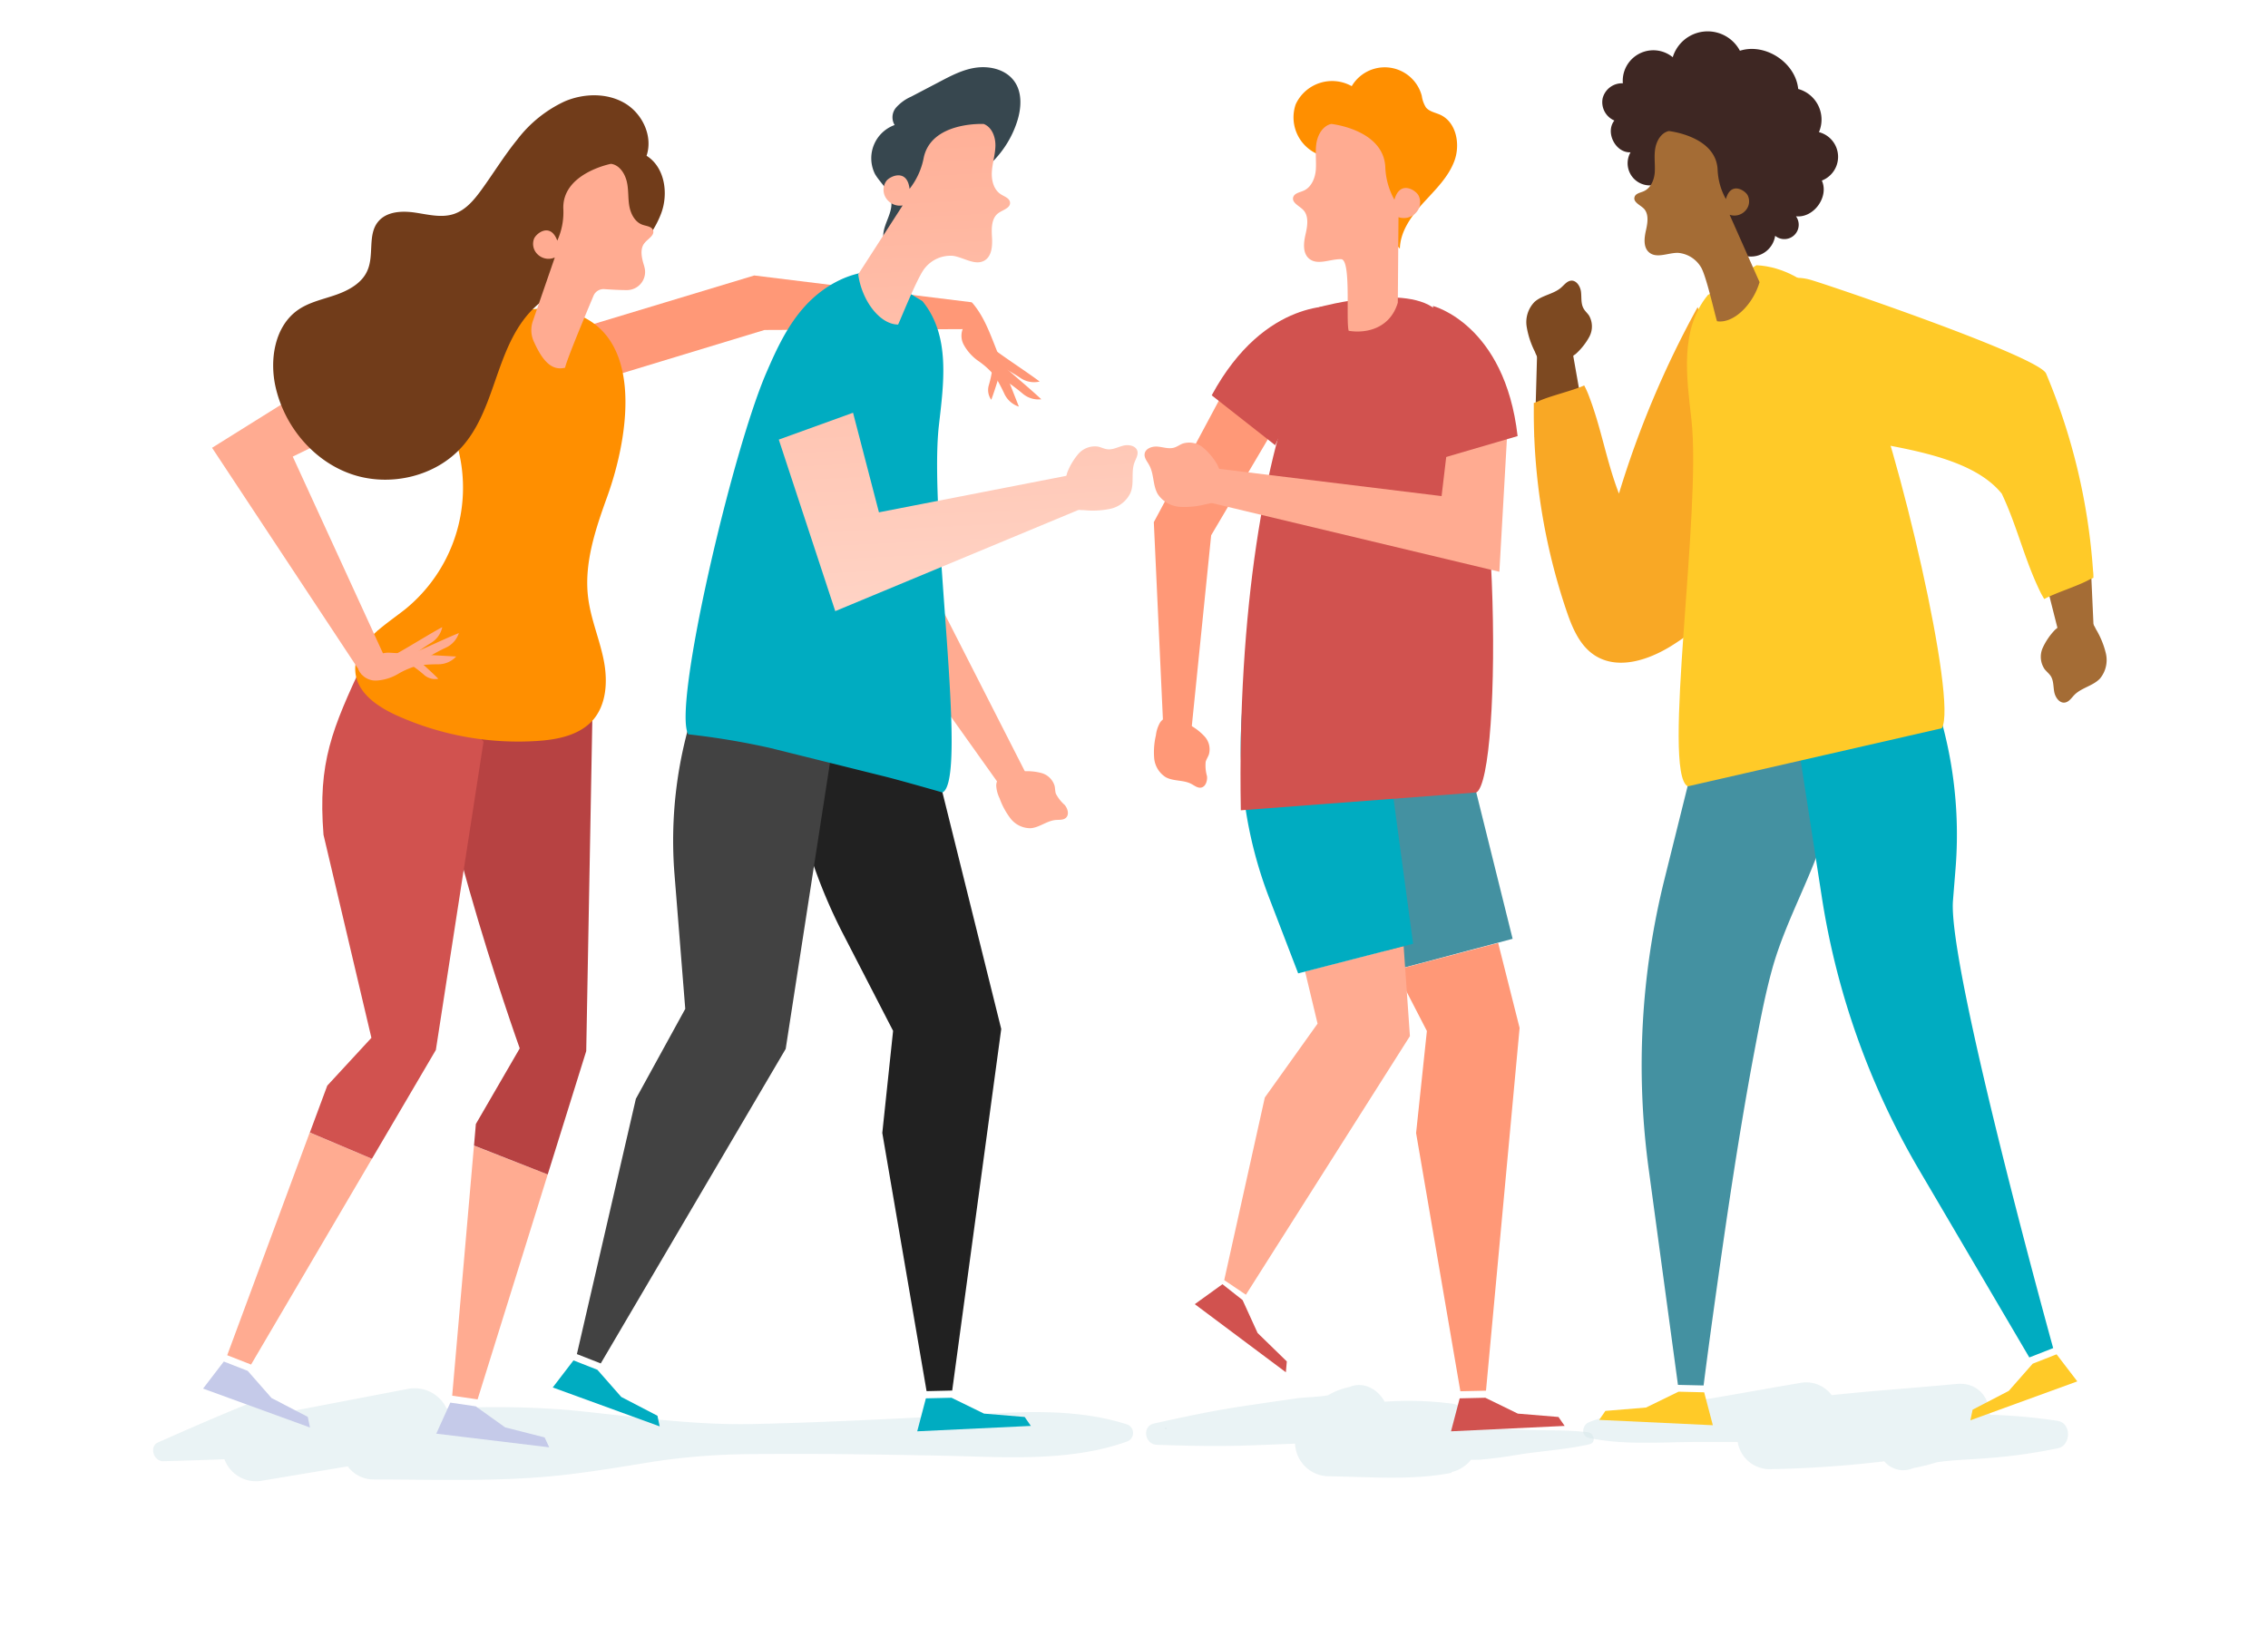 <svg xmlns="http://www.w3.org/2000/svg" xmlns:xlink="http://www.w3.org/1999/xlink" viewBox="0 0 500 361"><defs><style>.cls-1{isolation:isolate;}.cls-2{fill:none;}.cls-3{opacity:0.22;}.cls-3,.cls-4{mix-blend-mode:multiply;}.cls-4,.cls-5{fill:#4491a1;}.cls-4{opacity:0.5;}.cls-6{fill:#ffab91;}.cls-7{fill:#b74242;}.cls-8{fill:#c5cae9;}.cls-9{fill:#d1524f;}.cls-10{fill:#ff9877;}.cls-11{fill:#ff8f00;}.cls-12{fill:#713c1a;}.cls-13{fill:#212121;}.cls-14{fill:#00acc1;}.cls-15{fill:#424242;}.cls-16{fill:#37474f;}.cls-17{fill:url(#linear-gradient);}.cls-18{fill:url(#linear-gradient-2);}.cls-19{fill:url(#linear-gradient-3);}.cls-20{fill:#7d4921;}.cls-21{fill:#f9a825;}.cls-22{fill:#ffca28;}.cls-23{fill:#a46c35;}.cls-24{fill:#3e2723;}</style><linearGradient id="linear-gradient" x1="210" y1="135.49" x2="204" y2="13.49" gradientUnits="userSpaceOnUse"><stop offset="0" stop-color="#ffd4c6"/><stop offset="1" stop-color="#ffab91"/></linearGradient><linearGradient id="linear-gradient-2" x1="207.47" y1="135.62" x2="201.47" y2="13.62" xlink:href="#linear-gradient"/><linearGradient id="linear-gradient-3" x1="243.79" y1="133.83" x2="237.79" y2="11.83" xlink:href="#linear-gradient"/></defs><title>Artboard 1</title><g class="cls-1"><g id="OBJECTS"><rect class="cls-2" y="-139" width="500" height="500"/><g class="cls-3"><path class="cls-4" d="M248.52,314.14c-12.93-4.18-27.08-2.51-40.42-1.83-14,.71-27.9,1.41-41.89,1.72s-27.14-1.76-40.9-3.09a200.12,200.12,0,0,0-26.86-.34,7.78,7.78,0,0,0-8.54-4.31l-26.1,5c-1.54-2.21-4.3-3.61-6.94-2.57-7.41,2.93-14.72,6.14-22,9.36-2.07.91-1,4.21,1.12,4.15,4.49-.12,9-.25,13.49-.43a7.41,7.41,0,0,0,8.41,4.71l18.77-3.14a7.07,7.07,0,0,0,5.76,2.89c13.93,0,28,.57,41.89-1,6.73-.76,13.51-1.92,20.21-3a150.17,150.17,0,0,1,21.69-1.59c13.66-.15,27.25.08,40.9.33s28.33,1.57,41.41-3.13A2,2,0,0,0,248.52,314.14Z"/><path class="cls-5" d="M257,314.84a.16.16,0,0,0,0,.31A.16.16,0,0,0,257,314.84Z"/><path class="cls-4" d="M350,315.84c-5-.6-10.32-.3-15.42-.6-2.58-.15-5.12-.24-7.71-.22-.28,0-.74,0-1.31.1-.72-2.7-2.66-5.16-5.45-5.58a74.46,74.46,0,0,0-14.85-.43c-1.48-2.73-4.63-4.57-7.79-3.23a15.05,15.05,0,0,0-4.7,1.82c-2.42.41-5.17.42-7.06.69q-5.27.75-10.53,1.54c-7,1-13.89,2.45-20.8,4-2.7.61-2,4.59.63,4.68,7.14.26,14.22.38,21.36.11q4.57-.17,9.14-.36a7.5,7.5,0,0,0,7.56,7.2c8.81.12,18.37.95,27-.78l-.13-.13a7.71,7.71,0,0,0,4.34-2.73c1,0,1.93,0,2.56-.07,2.53-.25,5-.57,7.52-1,5.29-.88,10.78-1.15,16-2.34C352,318.15,351.43,316,350,315.84Z"/><path class="cls-4" d="M453.64,313.34A118.34,118.34,0,0,0,438.71,312c-.17-3.78-2.64-7.25-7.41-6.8-9.08.87-18.33,1.47-27.49,2.47a7,7,0,0,0-7.08-2.67c-7.77,1.3-15.51,2.77-23.29,4s-15.85,1.79-23.13,4.63c-1.5.58-1.9,3.06,0,3.47,7.58,1.61,15.65.93,23.35.89,3.14,0,6.28,0,9.43,0a7.12,7.12,0,0,0,7,6,249.77,249.77,0,0,0,25.31-1.73,5.47,5.47,0,0,0,6.44,1.47,36.6,36.6,0,0,0,5.08-1.25c3.79-.58,7.82-.61,11.44-.94a119.25,119.25,0,0,0,15.31-2.16C456.57,318.8,456.75,313.85,453.64,313.34Z"/></g><path class="cls-6" d="M104.49,252.65l-4.8,55.14,5.6.81L120.75,259Z"/><path class="cls-7" d="M129.24,231.79l1.34-72.87L95.77,144.53l-.42,2c-4.08,19.53,19.23,84.66,19.23,84.66l-9.67,16.68-.41,4.75L120.75,259Z"/><polygon class="cls-8" points="99.28 309.31 104.87 310.13 111.36 314.77 120.07 316.99 121.08 319.17 96.18 316.16 99.28 309.31"/><path class="cls-6" d="M50.09,298.86l5.26,2.06L82,255.54l-13.72-5.78Z"/><path class="cls-9" d="M83.35,139l-3.3,7.09c-6.82,14.68-10,21.9-8.73,38l10.56,44.78-9.73,10.54-3.84,10.34L82,255.54l14.09-24,10.51-68Z"/><polygon class="cls-8" points="49.34 300.25 54.61 302.31 59.87 308.31 67.85 312.45 68.34 314.8 44.77 306.22 49.34 300.25"/><polygon class="cls-10" points="127.18 72.57 166.28 60.75 214.24 66.66 214.24 72.57 168.54 72.77 130.52 84.32 127.18 72.57"/><path class="cls-10" d="M213,71.3a4.15,4.15,0,0,0-.58,4.64,10.54,10.54,0,0,0,3.29,3.68A17.72,17.72,0,0,1,219.38,83a39.79,39.79,0,0,1,2.05,3.86,5.35,5.35,0,0,0,3.19,2.81L219.24,76c-1.29-3.28-2.62-6.63-4.94-9.28l-.77.65Z"/><path class="cls-10" d="M222,84.19a9.1,9.1,0,0,0-1.41-.63c.65-.75-.77-2.86-.24-3.7,2.39,2.29,6.81,5.9,9.21,8.19a5.35,5.35,0,0,1-4.07-1.22A39.84,39.84,0,0,0,222,84.19Z"/><path class="cls-10" d="M221.26,81.15a9.11,9.11,0,0,0-1.47-.46c.56-.82-1.09-2.76-.66-3.65,2.64,2,7.43,5.1,10.07,7.1a5.35,5.35,0,0,1-4.18-.75A39.78,39.78,0,0,0,221.26,81.15Z"/><path class="cls-10" d="M218.7,81.86a6.06,6.06,0,0,0,0-1.15c.8.24,1.89-1.33,2.72-1.2-.87,2.29-2,6.36-2.89,8.65a3.7,3.7,0,0,1-.55-3.16A25.75,25.75,0,0,0,218.7,81.86Z"/><path class="cls-11" d="M101,99a34.56,34.56,0,0,1-11.7,35.38c-4.87,3.83-11.54,7.73-10.95,13.89.44,4.55,4.86,7.56,9,9.45a65.13,65.13,0,0,0,31.24,5.67c4.35-.3,9-1.22,12-4.45,3.15-3.48,3.42-8.73,2.51-13.34s-2.82-9-3.42-13.65c-1-7.67,1.62-15.3,4.24-22.57,4.71-13.08,9-37.89-10.75-41.14-6.82-1.12-14.9,2.05-20.41,5.91C93.4,80.66,98.62,90.16,101,99Z"/><polygon class="cls-6" points="93.89 69.29 46.75 98.75 79.83 148.81 85 145.32 64.54 100.69 100.55 83.14 93.89 69.29"/><path class="cls-6" d="M79,147.61a4.15,4.15,0,0,0,4,2.47,10.54,10.54,0,0,0,4.72-1.44,17.72,17.72,0,0,1,4.59-1.91,39.82,39.82,0,0,1,4.37-.24,5.35,5.35,0,0,0,3.89-1.71l-14.67-.84C82.38,143.74,79,147.61,79,147.61Z"/><path class="cls-6" d="M94.49,144.87a9.12,9.12,0,0,0-1.16,1c-.41-.9-2.92-.5-3.46-1.33,3.08-1.22,8.21-3.71,11.29-4.93a5.35,5.35,0,0,1-2.81,3.19A39.85,39.85,0,0,0,94.49,144.87Z"/><path class="cls-6" d="M91.43,144.26a9.09,9.09,0,0,0-1,1.14c-.51-.85-3-.16-3.59-.93,2.92-1.56,7.74-4.61,10.66-6.17A5.35,5.35,0,0,1,95,141.79,39.77,39.77,0,0,0,91.43,144.26Z"/><path class="cls-6" d="M91,146.89a6,6,0,0,0-1.06-.45c.55-.63-.42-2.28.05-3,1.72,1.75,4.93,4.49,6.64,6.25a3.7,3.7,0,0,1-3.1-.83A25.76,25.76,0,0,0,91,146.89Z"/><path class="cls-12" d="M145.73,47.14c1.7-4.45.84-10.26-3.19-12.79C144,30,141.6,25,137.68,22.72s-9-2.14-13.15-.38A28,28,0,0,0,114,30.83c-2.87,3.53-5.24,7.43-7.91,11.1-1.59,2.18-3.42,4.38-6,5.25-2.75.93-5.74.12-8.62-.3s-6.24-.26-8.1,2C81,51.73,82.52,56.22,81,59.65,79.84,62.4,76.94,64,74.11,65s-5.86,1.6-8.33,3.29c-5.23,3.58-6.43,11-5,17.18,2,8.66,8.43,16.31,16.84,19.14s18.5.47,24.35-6.21c6.63-7.57,7.19-18.84,12.92-27.12C119.54,64.53,126,62.61,133.31,60,138.79,58.1,143.7,52.47,145.73,47.14Z"/><path class="cls-6" d="M134.69,36.13c1.8.23,3,2,3.46,3.79s.27,3.63.57,5.42,1.25,3.68,3,4.25c.84.28,1.95.35,2.25,1.18.4,1.1-1.07,1.86-1.83,2.76-1.17,1.37-.66,3.45-.11,5.18l0,.05a4,4,0,0,1-3.9,5.21c-1.28,0-2.9-.07-4.89-.21a2.39,2.39,0,0,0-2.39,1.45c-1.68,4-5.95,14.19-6.27,15.88-3.1.79-5.11-1.8-6.9-5.78a6.08,6.08,0,0,1-.22-4.47l4.85-14.06a3.43,3.43,0,0,1-3.67-.58,3.19,3.19,0,0,1-.9-3.57c.51-1.21,3.61-3.62,5.12.44a15.19,15.19,0,0,0,1.34-6.82C123.72,38.24,134.69,36.13,134.69,36.13Z"/><polygon class="cls-6" points="205.72 107.12 206.73 132.39 226.17 170.55 220.11 172.75 194.53 136.81 192.04 106.29 205.72 107.12"/><path class="cls-6" d="M225.41,170.11a12.37,12.37,0,0,1,4.18.36,4.19,4.19,0,0,1,2.9,2.81c.14.58.1,1.2.29,1.76a8.48,8.48,0,0,0,1.94,2.47c.68.81,1.05,2.14.26,2.85-.58.52-1.47.4-2.25.47-1.94.17-3.58,1.67-5.52,1.81a5.53,5.53,0,0,1-4.42-2.13,16.35,16.35,0,0,1-2.42-4.46,7.3,7.3,0,0,1-.74-2.75A2.49,2.49,0,0,1,221,171Z"/><path class="cls-13" d="M204.15,160.16l-31-13.67-.08,2.06A115.67,115.67,0,0,0,185.89,206l11,21.33-2.38,22.51,9.76,56.94,5.65-.13,10.81-79.73Z"/><polygon class="cls-14" points="204.12 308.37 209.77 308.24 216.94 311.74 225.9 312.48 227.26 314.45 202.21 315.64 204.12 308.37"/><path class="cls-15" d="M183.73,163.31l-23.29-24.58-3.3,7.09a93.81,93.81,0,0,0-8.44,47l2.37,29.66-10.89,19.84-13,56.29,5.26,2.06,40.77-69.36Z"/><polygon class="cls-14" points="126.43 300 131.7 302.07 136.96 308.06 144.94 312.21 145.43 314.55 121.86 305.97 126.43 300"/><path class="cls-14" d="M192.59,59.83c-6,.29-11.46,3.6-15.25,7.83S171.19,77,169,82.07c-7.61,17.48-20.82,74.22-17.25,79.87a166,166,0,0,1,18,3l25.72,6.4c3.9,1,12.32,3.42,12.32,3.42,5.82-3-3.11-60.58-.81-80.89,1.07-9.4,2.6-19.86-3.62-27.46Z"/><path class="cls-16" d="M218.09,36.36a22.15,22.15,0,0,0,6.14-9.55c.95-2.95,1.18-6.42-.64-8.92s-5.15-3.34-8.16-3-5.78,1.82-8.46,3.23l-6.09,3.19a9.64,9.64,0,0,0-3.33,2.41,3.29,3.29,0,0,0-.32,3.85,7.79,7.79,0,0,0-4.34,10.79c1.15,2,3.3,3.63,3.6,6,.4,3-2.47,5.87-1.6,8.75Z"/><path class="cls-17" d="M216.87,27.34c1.79.69,2.6,2.82,2.58,4.74s-.64,3.77-.78,5.68.35,4.07,2,5.1c.79.5,1.9.85,2,1.78.13,1.23-1.56,1.63-2.56,2.35-1.55,1.11-1.54,3.36-1.42,5.26s0,4.18-1.59,5.17c-2.08,1.28-4.61-.65-7-1A7.23,7.23,0,0,0,204,59c-1.54,1.65-5.06,10.52-6,12.57-4,0-8-5.22-8.8-11.07L199,45.3a3.61,3.61,0,0,1-3.6-1.51,3.35,3.35,0,0,1,0-3.88c.83-1.11,4.6-2.79,5.12,1.74A16,16,0,0,0,203.6,35C205.12,26.73,216.87,27.34,216.87,27.34Z"/><polygon class="cls-18" points="188.06 91.02 193.77 112.98 238.26 104.31 240.17 111.45 184.14 134.77 171.69 96.94 188.06 91.02"/><path class="cls-19" d="M235.26,104.28a14.3,14.3,0,0,1,2.46-4.17,4.84,4.84,0,0,1,4.37-1.62c.67.15,1.3.49,2,.58,1.21.16,2.36-.49,3.54-.79s2.76,0,3.1,1.14c.25.87-.31,1.73-.63,2.58-.79,2.11,0,4.56-.86,6.65a6.39,6.39,0,0,1-4.43,3.55,18.89,18.89,0,0,1-5.85.3,8.44,8.44,0,0,1-3.24-.6,2.87,2.87,0,0,1-1.76-2.58Z"/><path class="cls-11" d="M291.74,34.43A8.84,8.84,0,0,1,285.65,23,8.84,8.84,0,0,1,298,19a8.45,8.45,0,0,1,15.45,2.15,6.44,6.44,0,0,0,.91,2.54c.76.93,2.07,1.13,3.15,1.62,3.53,1.61,4.47,6.45,3.15,10.1s-4.24,6.43-6.85,9.3-5.1,6.25-5.2,10.13a8.47,8.47,0,0,0-4.16-2.66Z"/><path class="cls-5" d="M321.83,160.16l-31-13.67-.08,2.06A115.67,115.67,0,0,0,303.57,206l4.07,7.89,25.83-6.86Z"/><path class="cls-10" d="M307.64,213.92l6.93,13.44-2.38,22.51,9.76,56.94,5.65-.13,7.41-80-4.73-18.74Z"/><polygon class="cls-9" points="321.8 308.37 327.45 308.24 334.62 311.74 343.58 312.48 344.94 314.45 319.89 315.64 321.8 308.37"/><polygon class="cls-6" points="287.71 214.22 290.47 225.74 278.84 242.03 269.89 282.3 274.67 285.52 310.83 228.49 309.44 208.61 287.71 214.22"/><path class="cls-14" d="M305,159.74l-29.29-17-1.15,7.73A93.81,93.81,0,0,0,279.8,198l6.39,16.65,25.34-6.53Z"/><polygon class="cls-9" points="269.5 283.2 273.94 286.7 277.25 293.96 283.69 300.23 283.48 302.62 263.4 287.6 269.5 283.2"/><path class="cls-9" d="M317.62,69.47c-5.4-7.56-26.69-1.8-26.73-1.75-3.79,4.23-2,9.28-4.22,14.35-7.61,17.48-13.93,52.05-13.12,96.62l51.91-3.93C331.27,171.73,331.37,88.74,317.62,69.47Z"/><path class="cls-6" d="M293.5,27.33c-1.87.4-3,2.38-3.29,4.28s0,3.83-.12,5.74-1,4-2.74,4.72c-.85.37-2,.54-2.26,1.44-.32,1.19,1.29,1.86,2.16,2.73,1.35,1.34,1,3.56.57,5.42s-.68,4.12.76,5.36c1.85,1.59,4.65.08,7.09.14,2.26.05,1,13.62,1.66,15.79,3.93.65,9.15-.55,10.83-6.21l.15-18.85a3.61,3.61,0,0,0,3.8-.93,3.35,3.35,0,0,0,.63-3.83c-.64-1.23-4.11-3.47-5.33.92a16,16,0,0,1-2-7C305.19,28.56,293.5,27.33,293.5,27.33Z"/><polygon class="cls-10" points="279.86 96.27 267.01 118.05 262.69 160.66 256.4 159.23 254.37 115.15 268.81 88.16 279.86 96.27"/><path class="cls-10" d="M262.29,159.88a12.37,12.37,0,0,1,3.31,2.57,4.19,4.19,0,0,1,.91,3.93c-.2.56-.56,1.06-.71,1.64a8.48,8.48,0,0,0,.29,3.13c.13,1-.28,2.37-1.32,2.54-.77.12-1.45-.46-2.14-.82-1.72-.91-3.91-.54-5.62-1.47a5.53,5.53,0,0,1-2.56-4.19,16.35,16.35,0,0,1,.38-5.06,7.3,7.3,0,0,1,.87-2.72,2.49,2.49,0,0,1,2.41-1.23Z"/><polygon class="cls-6" points="319.14 98.17 317.81 109.4 265.41 102.98 264.66 110.34 330.55 126.09 332.23 96.47 319.14 98.17"/><path class="cls-6" d="M268.37,102.47a14.3,14.3,0,0,0-3.09-3.73,4.84,4.84,0,0,0-4.57-.91c-.64.25-1.2.69-1.86.88-1.17.35-2.41-.11-3.63-.22s-2.73.41-2.88,1.62c-.11.9.58,1.66,1,2.44,1.11,2,.77,4.49,1.91,6.43a6.39,6.39,0,0,0,4.93,2.8,18.89,18.89,0,0,0,5.83-.63,8.44,8.44,0,0,0,3.1-1.11,2.87,2.87,0,0,0,1.33-2.83Z"/><path class="cls-9" d="M295.13,67.54s-16.19-2.17-28,19.64l14,11Z"/><path class="cls-9" d="M315.92,67.48s15.83,4,18.65,28.69l-17.1,5Z"/><polygon class="cls-20" points="349.25 92.18 346.27 75.27 338.92 76.05 338.36 96.36 349.25 92.18"/><path class="cls-20" d="M347.38,78.06a14.3,14.3,0,0,0,3-3.79,4.84,4.84,0,0,0-.05-4.66c-.38-.58-.92-1-1.25-1.64-.58-1.07-.39-2.38-.53-3.59s-1-2.59-2.18-2.49c-.9.08-1.5.91-2.18,1.51-1.68,1.49-4.24,1.68-5.9,3.19a6.39,6.39,0,0,0-1.73,5.4,18.89,18.89,0,0,0,1.82,5.57,8.44,8.44,0,0,0,1.72,2.81,2.87,2.87,0,0,0,3,.72Z"/><path class="cls-21" d="M374.26,67.73a213.68,213.68,0,0,0-17.35,41.12c-2.83-7.35-3.83-14.3-6.66-21.64a19.18,19.18,0,0,0-1-2.21c-2.77,1.25-7.32,2.23-10.11,3.49a7.12,7.12,0,0,1-1,.37c0,.52,0,1,0,1.56a136.26,136.26,0,0,0,7.16,44.14c1.31,3.89,3,8,6.54,10.13,5,3,11.44.9,16.4-2.12a52.08,52.08,0,0,0,23-30.67Z"/><path class="cls-5" d="M375.67,158.82l31-13.67.08,2.06a115.83,115.83,0,0,1-3.75,34c-3,11.29-9.25,21.37-12.34,32.61-1.81,6.6-3,13.38-4.28,20.1-3,16.25-5.44,32.6-7.75,49-1.06,7.53-2.1,15.06-3.06,22.61l-5.65-.13-6.44-47.49A170,170,0,0,1,366.92,194Z"/><polygon class="cls-22" points="375.7 307.04 370.05 306.9 362.88 310.4 353.92 311.14 352.56 313.12 377.61 314.3 375.7 307.04"/><path class="cls-14" d="M396.09,162l23.29-24.58,3.3,7.09a93.81,93.81,0,0,1,8.44,47l-.57,7.1c-1.17,14.72,22.09,98.68,22.09,98.68l-5.26,2.06L423.09,258a170,170,0,0,1-21.46-60.2Z"/><polygon class="cls-22" points="453.39 298.66 448.12 300.73 442.86 306.72 434.88 310.87 434.39 313.21 457.96 304.63 453.39 298.66"/><path class="cls-22" d="M387.23,58.49c6,.29,11.46,3.6,15.25,7.83s6.15,9.34,8.35,14.4c7.61,17.48,20.82,74.22,17.25,79.88l-56,12.81c-5.82-3,3.11-60.58.81-80.89-1.07-9.4-2.6-19.86,3.62-27.46Z"/><polygon class="cls-23" points="450.16 124.94 454.37 141.59 461.64 140.27 460.72 119.97 450.16 124.94"/><path class="cls-23" d="M453.06,138.88a14.3,14.3,0,0,0-2.73,4,4.84,4.84,0,0,0,.39,4.64c.42.55,1,1,1.37,1.55.66,1,.56,2.35.79,3.54s1.15,2.51,2.35,2.32c.89-.14,1.43-1,2.06-1.66,1.57-1.61,4.11-2,5.65-3.61a6.39,6.39,0,0,0,1.33-5.51,18.89,18.89,0,0,0-2.22-5.43,8.44,8.44,0,0,0-1.92-2.67,2.87,2.87,0,0,0-3.09-.49Z"/><path class="cls-22" d="M441.31,108.87c3.36,7.12,4.86,14,8.22,21.1a19.2,19.2,0,0,0,1.15,2.13c2.67-1.45,7.14-2.76,9.83-4.22a7.11,7.11,0,0,1,1-.44c0-.52,0-1-.08-1.56a136.26,136.26,0,0,0-10.35-43.5c-1.59-3.78-48.06-19.58-52-20.69-14.59-4.07-20,23-8.56,30C401.64,98.61,431.29,96.47,441.31,108.87Z"/><path class="cls-24" d="M365.4,40.58a4.88,4.88,0,0,1-5.93-7c-3.29.2-5.65-4.39-3.57-7a4.4,4.4,0,0,1-2.58-4.91,4.4,4.4,0,0,1,4.45-3.3,6.74,6.74,0,0,1,11-5.75,8.05,8.05,0,0,1,14.81-1.43c5.59-1.78,12.26,2.6,12.85,8.43A7,7,0,0,1,401,29.14a5.62,5.62,0,0,1,.64,10.68c1.63,3.58-1.79,8.31-5.7,7.88A3.17,3.17,0,0,1,391.35,52a5.38,5.38,0,0,1-9.63,2.41Z"/><path class="cls-23" d="M367.91,28.9c-1.69.37-2.71,2.15-3,3.86s0,3.45-.1,5.17-.88,3.57-2.47,4.26c-.77.33-1.81.49-2,1.3-.29,1.07,1.16,1.67,2,2.45,1.22,1.2.9,3.21.52,4.88s-.61,3.72.69,4.83c1.67,1.43,4.19.07,6.39.11a6.52,6.52,0,0,1,5,3.08c1.14,1.69,3,10.07,3.59,12,3.54.58,7.88-3.52,9.38-8.62l-6.6-14.86a3.25,3.25,0,0,0,3.42-.84,3,3,0,0,0,.56-3.45c-.58-1.1-3.71-3.13-4.8.83a14.41,14.41,0,0,1-1.82-6.33C378.45,30,367.91,28.9,367.91,28.9Z"/></g></g></svg>